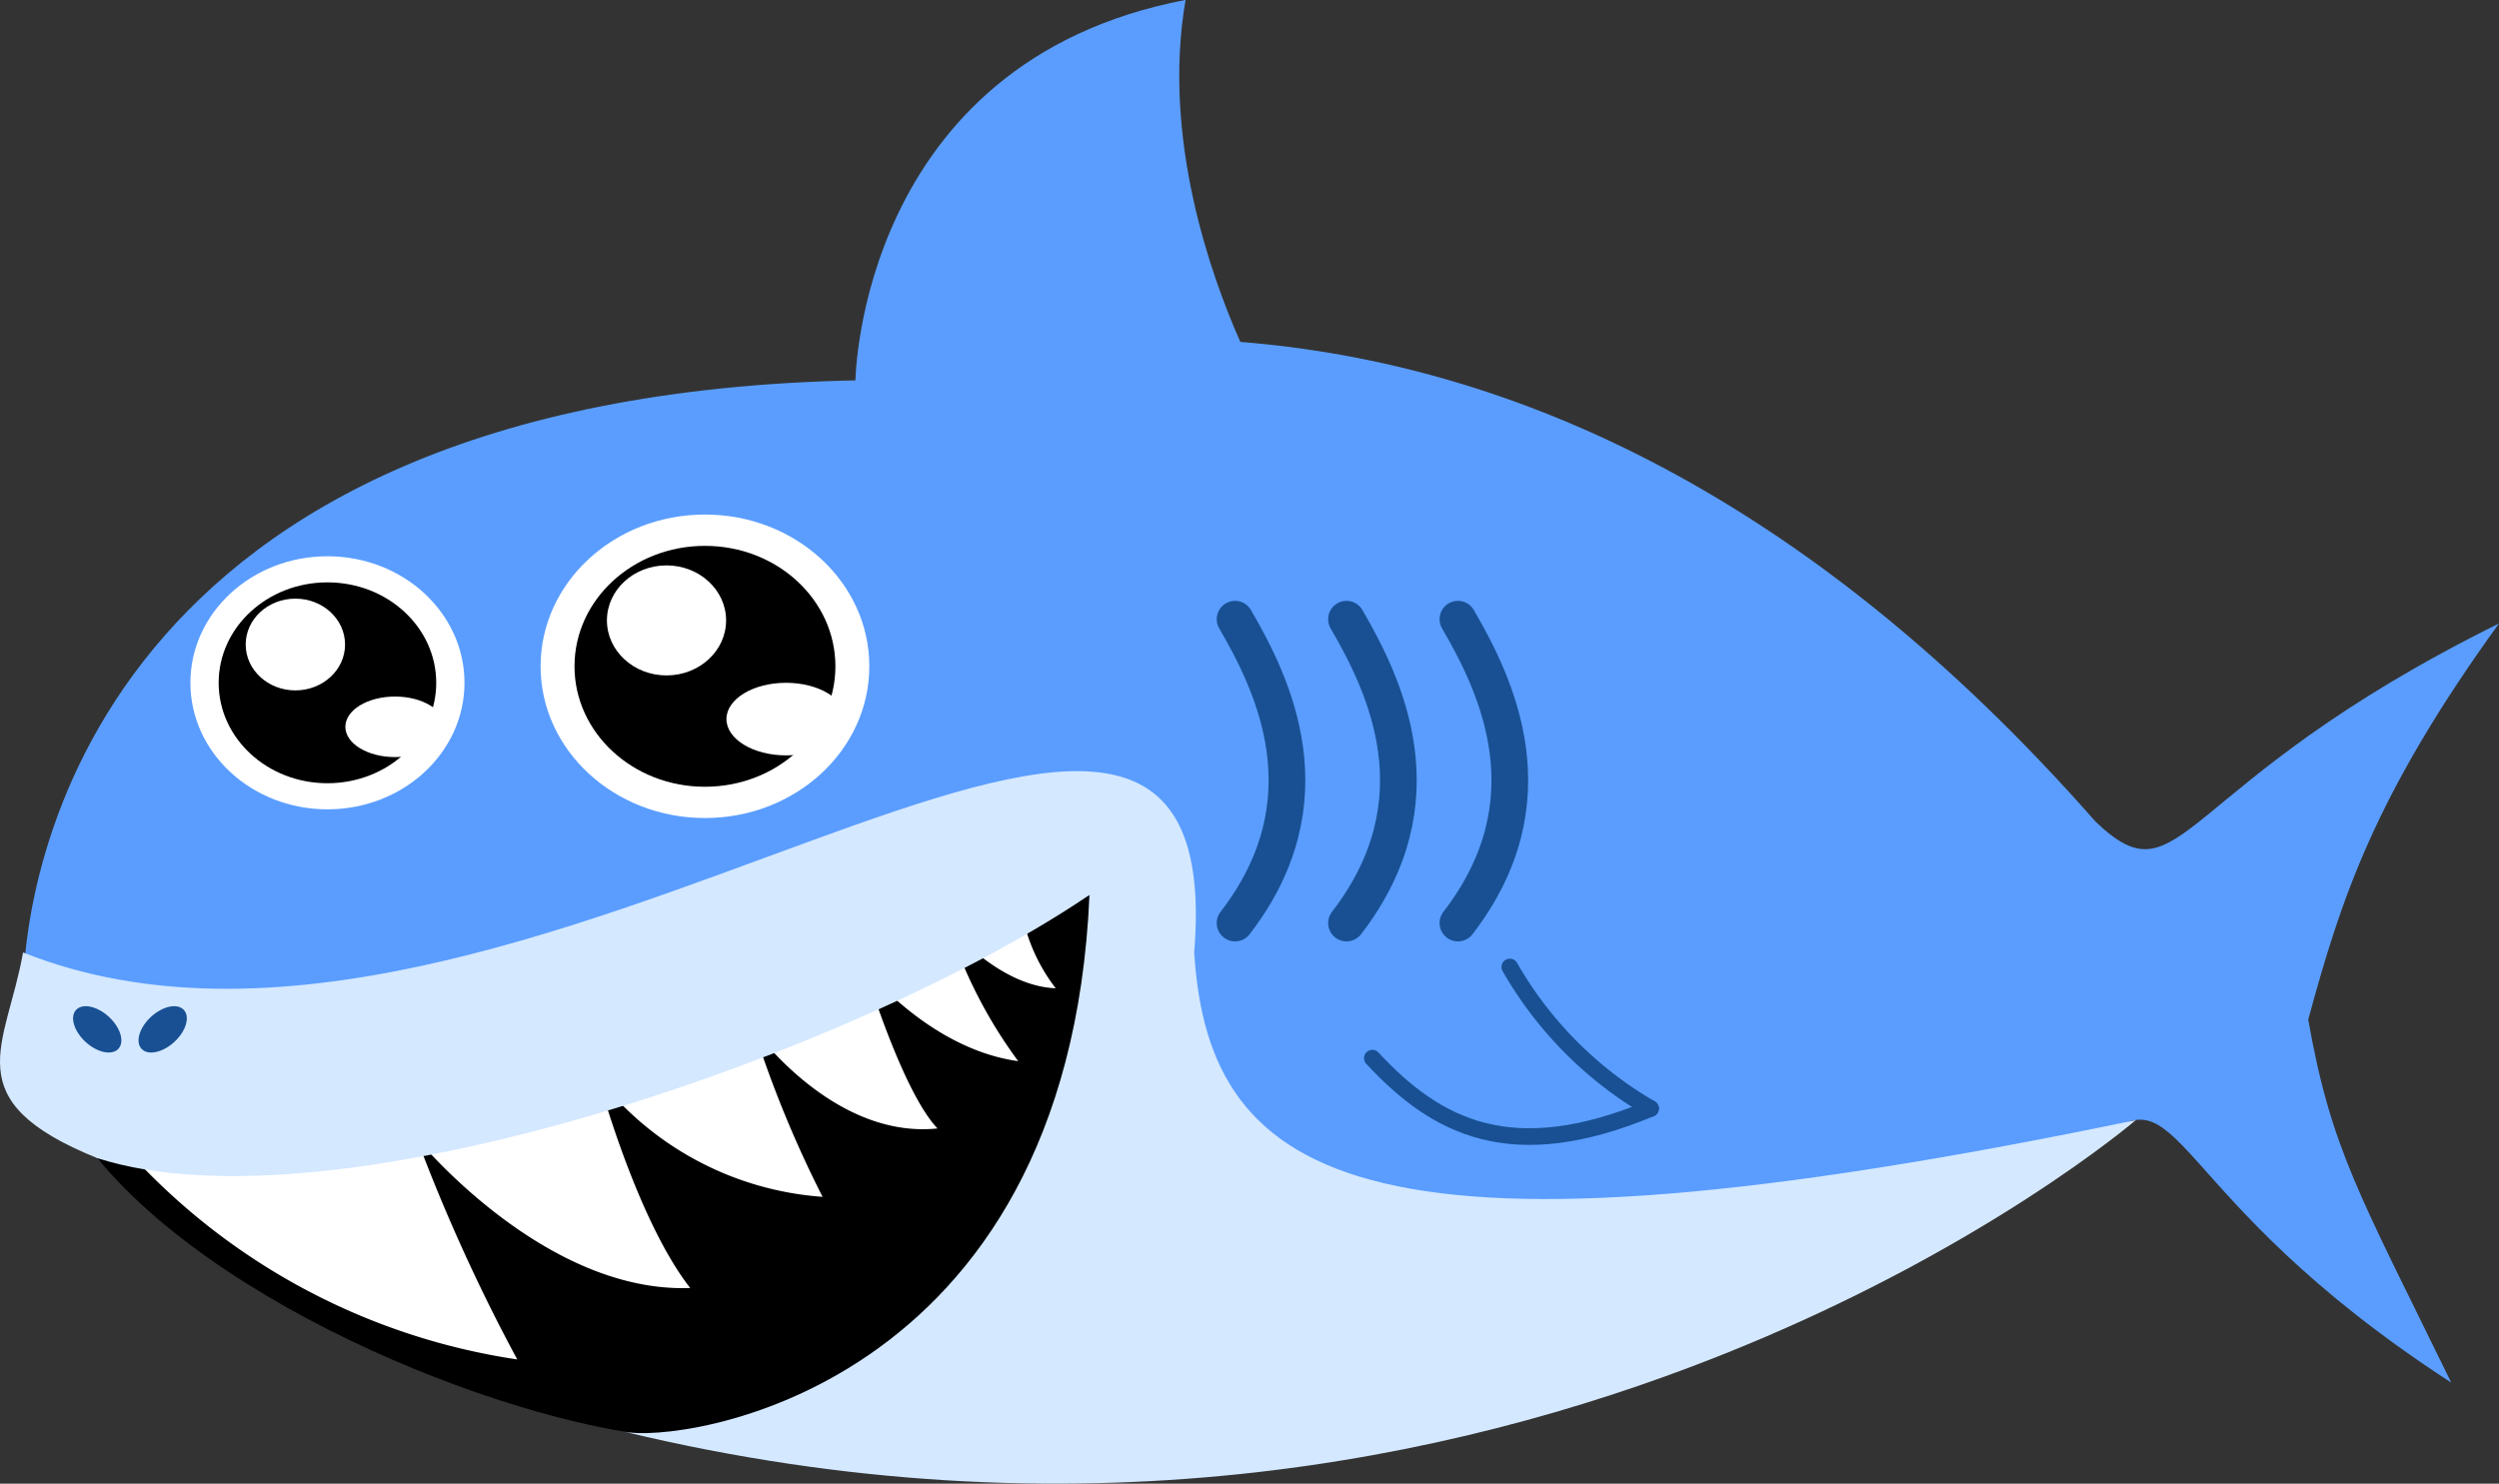 <svg id="Shark_Logo" xmlns="http://www.w3.org/2000/svg" width="114.082" height="67.75" viewBox="0 0 114.082 67.75">
  <rect x="0" y="0" width="114.082" height="67.75" fill="#333333" stroke="none"/>
  <path id="Path_24" data-name="Path 24" d="M1463.412,1515.9c1.507-5.527,3.015-10.216,8.709-18.087-14.906,7.368-14.4,12.9-18.423,9.043-13.049-14.847-26.507-20.907-39.036-21.9-1.319-2.971-3.595-9.292-2.5-15.617-14.9,2.847-15.071,17.372-15.071,17.372h.006c-34.786.715-38.009,22.6-38.008,28.074,0,16.631,54.246,35.835,94.607,6.865,4.02-3.852,3.015,2.251,16.245,10.827C1465.757,1523.905,1464.46,1521.822,1463.412,1515.9Z" transform="translate(-1358.039 -1469.343)" fill="#5a9dff"/>
  <path id="Path_25" data-name="Path 25" d="M1362.477,1522.225s16.939,3.836,45.3-12.018c0,12.84-3.817,20.767-18.228,24.8C1383.2,1535,1368.677,1529.746,1362.477,1522.225Z" transform="translate(-1358.039 -1469.343)"/>
  <path id="Path_26" data-name="Path 26" d="M1364.024,1522.069a29.9,29.9,0,0,0,17.628,9.351,81.847,81.847,0,0,1-4.592-10.108s5.786,7.1,12.487,6.845c-2.459-3.147-4.2-9.6-4.2-9.6a14.321,14.321,0,0,0,10.243,5.438,51.351,51.351,0,0,1-3.153-7.691s3.6,5.068,8.4,4.568c-1.624-1.7-3.325-7.35-3.325-7.35s2.938,3.719,7.009,4.277a21.634,21.634,0,0,1-3.174-6.174s2.266,2.747,4.886,2.846a8.112,8.112,0,0,1-1.658-4.264S1374.525,1522.728,1364.024,1522.069Z" transform="translate(-1358.039 -1469.343)" fill="#fff"/>
  <path id="Path_27" data-name="Path 27" d="M1359.091,1512.836c22.561,8.982,55.33-22.5,53.464,0,.67,10.657,8.137,14.9,42.986,7.655h0s-28.025,24.1-69.021,14.224c2.465.56,20.27-1.732,21.255-24.508-10.516,7.145-34.409,15.519-45.3,12.018C1355.949,1519.585,1358.335,1517.129,1359.091,1512.836Z" transform="translate(-1358.039 -1469.343)" fill="#d4e8ff"/>
  <g id="Group_6" data-name="Group 6" transform="translate(-1358.039 -1469.343)">
    <ellipse id="Ellipse_32" data-name="Ellipse 32" cx="6.256" cy="5.778" rx="6.256" ry="5.778" transform="translate(1366.731 1494.744)" fill="#fff"/>
    <ellipse id="Ellipse_33" data-name="Ellipse 33" cx="4.966" cy="4.586" rx="4.966" ry="4.586" transform="translate(1368.021 1495.936)"/>
    <ellipse id="Ellipse_34" data-name="Ellipse 34" cx="2.268" cy="2.095" rx="2.268" ry="2.095" transform="translate(1369.255 1496.679)" fill="#fff"/>
    <ellipse id="Ellipse_35" data-name="Ellipse 35" cx="2.268" cy="1.382" rx="2.268" ry="1.382" transform="translate(1373.805 1501.15)" fill="#fff"/>
  </g>
  <g id="Group_7" data-name="Group 7" transform="translate(-1358.039 -1469.343)">
    <ellipse id="Ellipse_36" data-name="Ellipse 36" cx="7.503" cy="6.929" rx="7.503" ry="6.929" transform="translate(1382.718 1492.839)" fill="#fff"/>
    <ellipse id="Ellipse_37" data-name="Ellipse 37" cx="5.955" cy="5.5" rx="5.955" ry="5.5" transform="translate(1384.266 1494.269)"/>
    <ellipse id="Ellipse_38" data-name="Ellipse 38" cx="2.72" cy="2.512" rx="2.72" ry="2.512" transform="translate(1385.746 1495.161)" fill="#fff"/>
    <ellipse id="Ellipse_39" data-name="Ellipse 39" cx="2.72" cy="1.657" rx="2.72" ry="1.657" transform="translate(1391.202 1500.522)" fill="#fff"/>
  </g>
  <ellipse id="Ellipse_40" data-name="Ellipse 40" cx="0.782" cy="1.312" rx="0.782" ry="1.312" transform="translate(2.943 46.694) rotate(-47.473)" fill="#185093"/>
  <ellipse id="Ellipse_41" data-name="Ellipse 41" cx="1.312" cy="0.782" rx="1.312" ry="0.782" transform="translate(5.931 47.315) rotate(-42.527)" fill="#185093"/>
  <path id="Path_28" data-name="Path 28" d="M1414.421,1497.617c1.757,3.018,4.312,8.287,0,13.876" transform="translate(-1358.039 -1469.343)" fill="none" stroke="#185093" stroke-linecap="round" stroke-miterlimit="10" stroke-width="1.675"/>
  <path id="Path_29" data-name="Path 29" d="M1419.508,1497.617c1.756,3.018,4.311,8.287,0,13.876" transform="translate(-1358.039 -1469.343)" fill="none" stroke="#185093" stroke-linecap="round" stroke-miterlimit="10" stroke-width="1.675"/>
  <path id="Path_30" data-name="Path 30" d="M1424.595,1497.617c1.756,3.018,4.311,8.287,0,13.876" transform="translate(-1358.039 -1469.343)" fill="none" stroke="#185093" stroke-linecap="round" stroke-miterlimit="10" stroke-width="1.675"/>
  <path id="Path_31" data-name="Path 31" d="M1433.388,1519.962c-6.348,2.643-9.764.862-12.7-2.3" transform="translate(-1358.039 -1469.343)" fill="none" stroke="#185093" stroke-linecap="round" stroke-miterlimit="10" stroke-width="0.76"/>
  <path id="Path_32" data-name="Path 32" d="M1426.964,1513.5" transform="translate(-1358.039 -1469.343)" fill="none" stroke="#185093" stroke-linecap="round" stroke-miterlimit="10" stroke-width="0.76"/>
  <path id="Path_33" data-name="Path 33" d="M1420.692,1517.665" transform="translate(-1358.039 -1469.343)" fill="none" stroke="#185093" stroke-linecap="round" stroke-miterlimit="10" stroke-width="0.76"/>
  <path id="Path_34" data-name="Path 34" d="M1426.964,1513.5a17.541,17.541,0,0,0,6.424,6.462" transform="translate(-1358.039 -1469.343)" fill="none" stroke="#185093" stroke-linecap="round" stroke-miterlimit="10" stroke-width="0.76"/>
</svg>

